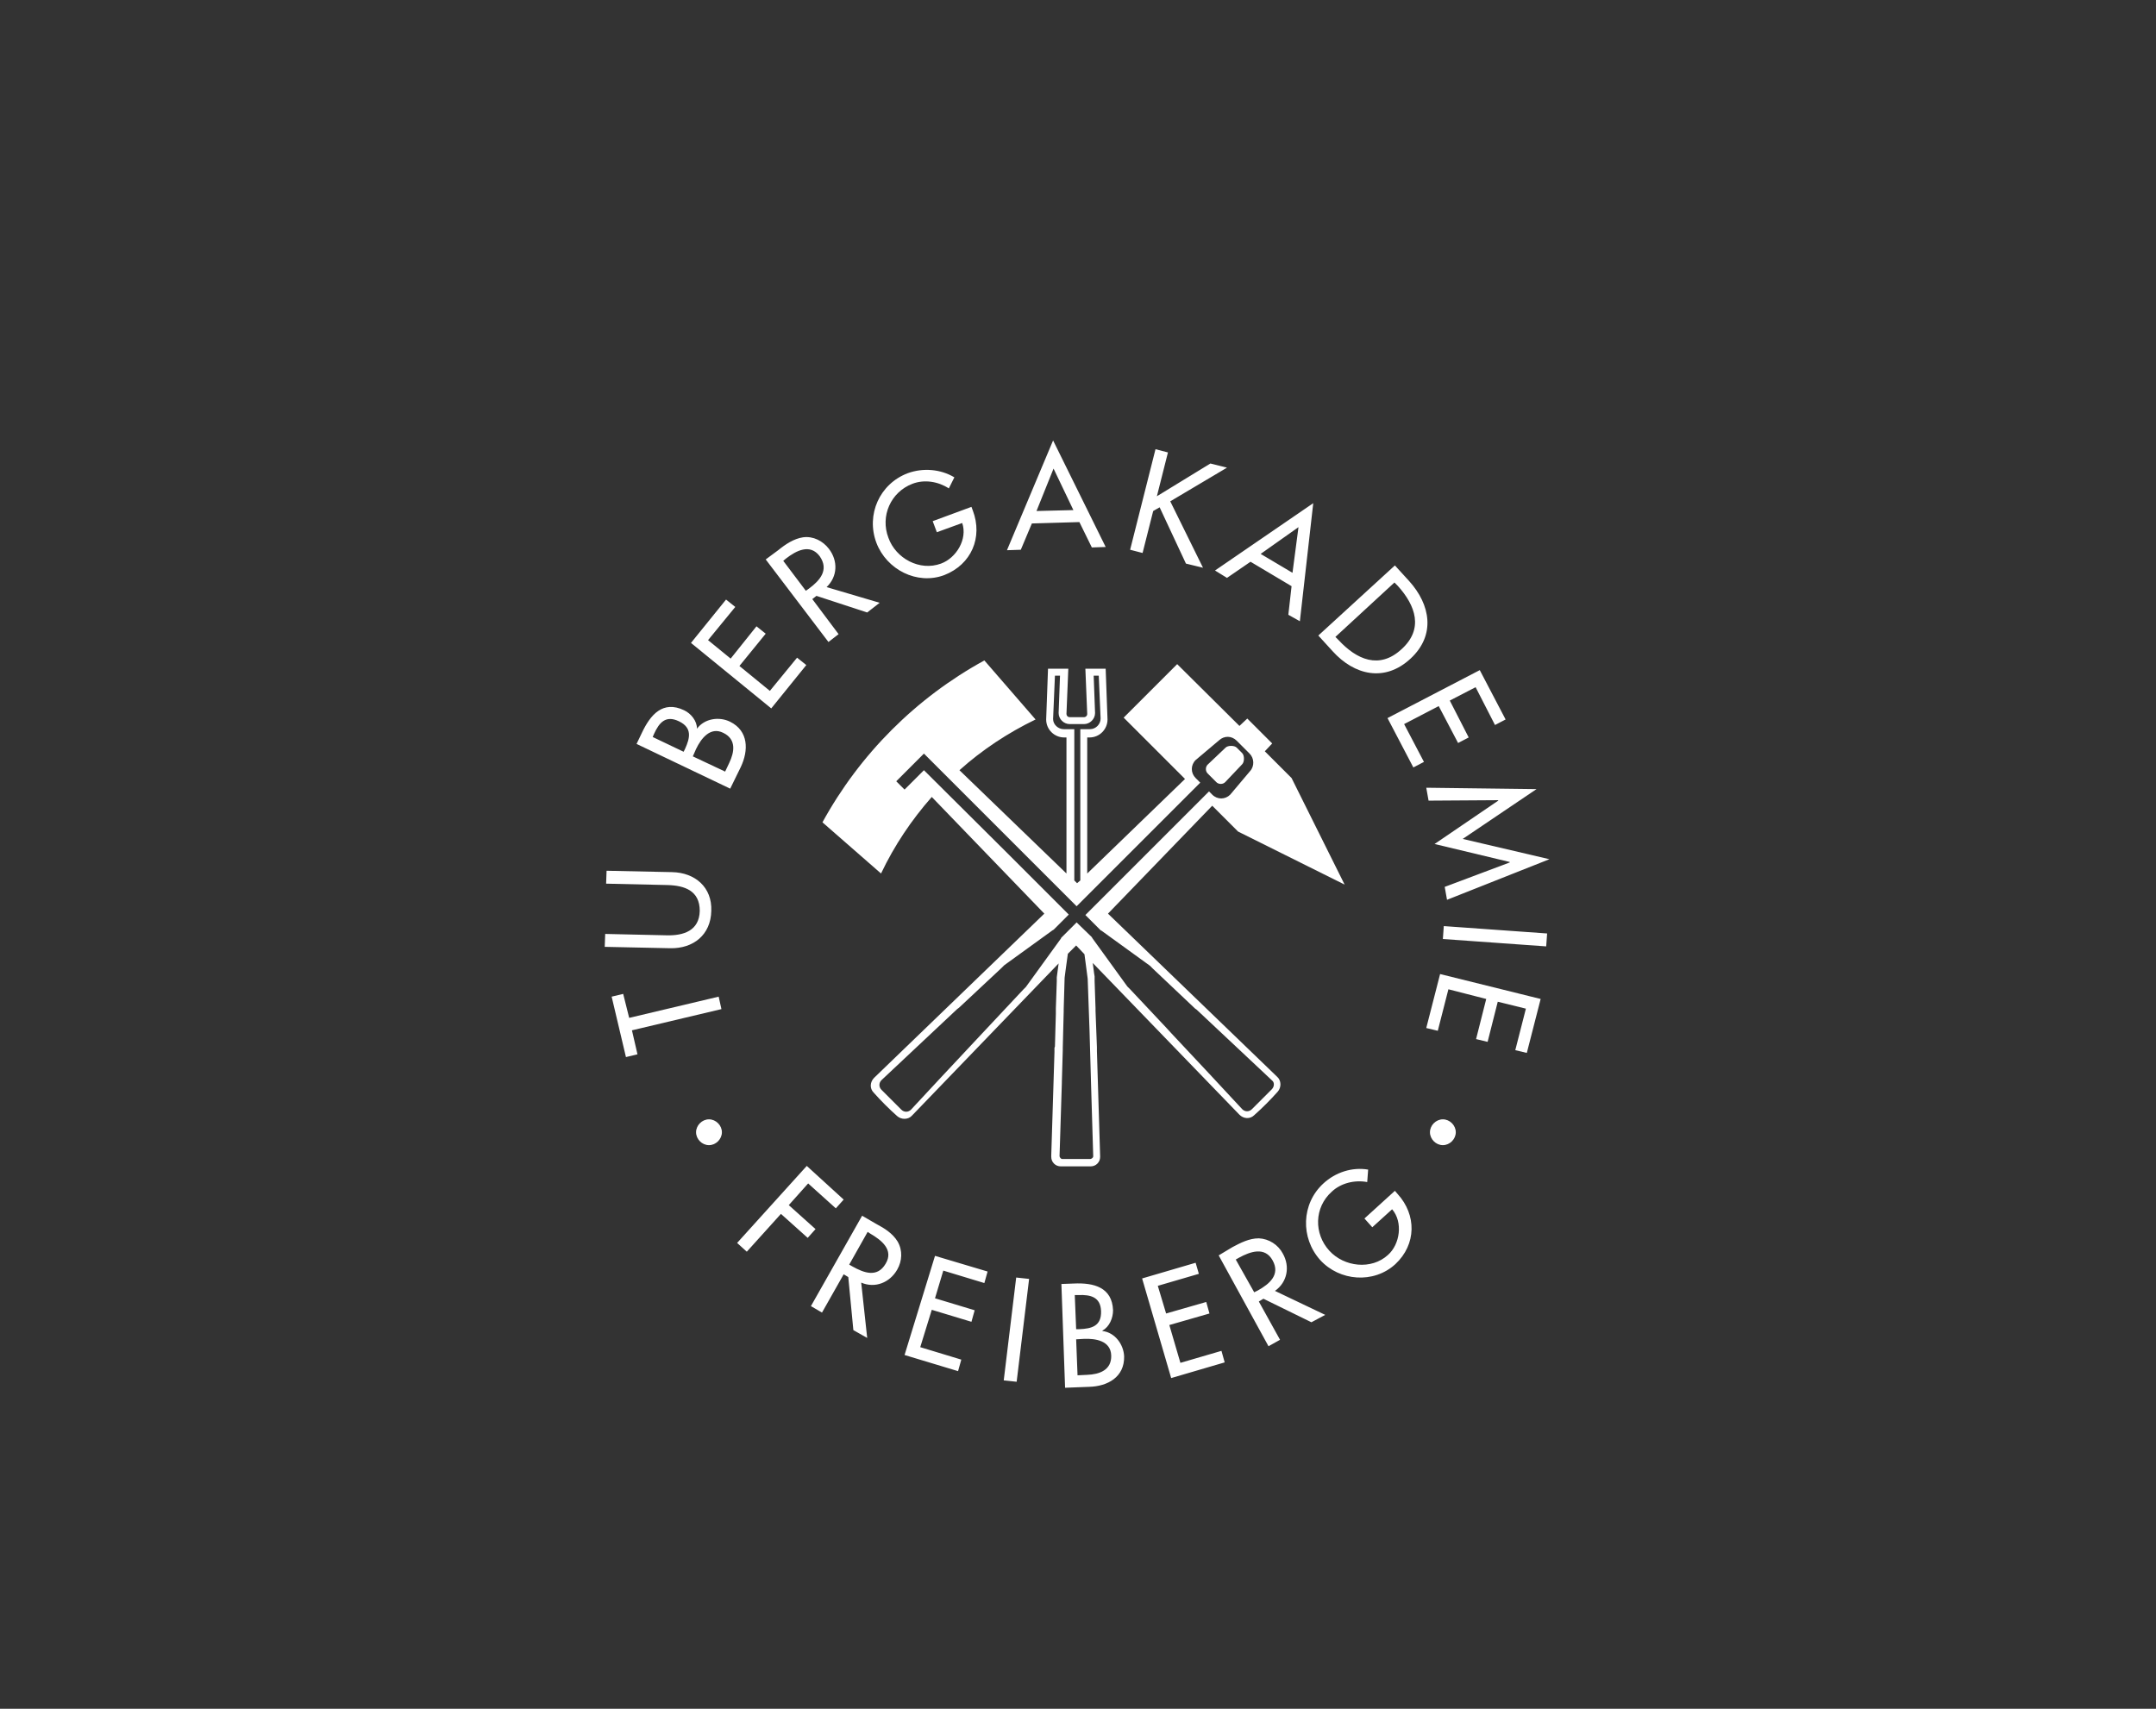 <?xml version="1.0" encoding="utf-8"?>
<!-- Generator: Adobe Illustrator 27.5.0, SVG Export Plug-In . SVG Version: 6.00 Build 0)  -->
<svg version="1.1" id="Ebene_1" xmlns="http://www.w3.org/2000/svg" xmlns:xlink="http://www.w3.org/1999/xlink" x="0px" y="0px"
	 viewBox="0 0 467.4 370.5" style="enable-background:new 0 0 467.4 370.5;" xml:space="preserve">
<rect x="0" y="0" width="467.4" height="370.5" fill="#333333" stroke="none"/>
<style type="text/css">
	.st0{fill:#FFFFFF;}
</style>
<path class="st0" d="M335.9,186.3l-18.8-4.4l16-10.8l-23.9-0.3l0.5,2.8l15.1-0.1v0.1L311,183l16.3,3.9v0.1l-14.1,5.3l0.5,2.8
	L335.9,186.3L335.9,186.3z M324.1,157.2l2.3-1.2l-5.6-10.7l-20,10.4l5.6,10.7l2.3-1.2l-4.3-8.2l7.5-3.9l4.2,8l2.3-1.2l-4.1-8
	l5.6-2.9L324.1,157.2L324.1,157.2z M305.8,142.8c5.5-5.1,4.3-11.7-0.3-16.8l-3.1-3.4l-16.6,15.2l3.1,3.4
	C293.6,146.4,300.2,148,305.8,142.8L305.8,142.8z M303.8,140.8c-4.8,4.4-9.7,2.2-13.6-2l-0.7-0.7l12.8-11.8l0.7,0.7
	C306.9,131.3,308.7,136.4,303.8,140.8L303.8,140.8z M281.8,134.7l2.9-25.6l-21.3,14.6l2.6,1.6l5.1-3.5l8.9,5.3l-0.7,6.2L281.8,134.7
	L281.8,134.7z M281.5,114.3l-1.3,9.9l-6.9-4.1L281.5,114.3L281.5,114.3z M253.7,108.7l12.3-7.3l-3.6-0.9l-11.6,7.1l2.4-9.5l-2.7-0.7
	l-5.5,21.8l2.7,0.7l2.3-9.1l1.4-0.8l5.7,12.2l3.7,0.9L253.7,108.7L253.7,108.7z M236.7,118.7l3-0.1l-11.4-23.1l-10,23.8l3-0.1
	l2.4-5.7l10.3-0.3L236.7,118.7L236.7,118.7z M232.7,110.6l-8,0.2l3.7-9.2L232.7,110.6L232.7,110.6z M210.9,110.7l-0.3-0.8l-8.4,3.1
	l0.9,2.4l5.5-2c1.2,3.5-1.3,7.6-4.6,8.8c-4.6,1.7-9.8-1.1-11.4-5.6c-1.8-4.7,0.5-9.9,5.2-11.7c2.6-1,5.6-0.5,7.9,1l1.2-2.4
	c-3-1.8-6.8-2.1-10.1-0.9c-6.1,2.3-9.1,9-6.8,15.1c2.2,5.8,8.8,9.2,14.7,7C210.6,122.4,213.1,116.5,210.9,110.7L210.9,110.7z
	 M179.2,127.3c2.4-2.3,2.5-5.7,0.5-8.3c-1.3-1.7-3.4-2.8-5.6-2.5c-2,0.3-3.8,1.5-5.4,2.8l-2.7,2l13.6,17.9l2.2-1.7l-5.7-7.6l0.9-0.7
	l11,3.6l2.7-2.1L179.2,127.3L179.2,127.3z M175.4,127.6l-0.7,0.5l-4.9-6.5l0.6-0.5c2.2-1.7,5.2-3.3,7.3-0.5
	C179.8,123.6,177.7,125.9,175.4,127.6L175.4,127.6z M158.4,142.8l-4.9-4l5.9-7.2l-2-1.6l-7.6,9.4l17.4,14.2l7.6-9.4l-2-1.6l-5.9,7.2
	l-6.6-5.4l5.7-7l-2-1.6L158.4,142.8L158.4,142.8z M151.1,158c0-1.7-1.3-3.3-2.8-4c-4.6-2.2-7.3,1-9.1,4.8l-1.2,2.5l20.3,9.7l2.3-4.7
	c1.7-3.6,1.7-7.8-2.3-9.8C155.9,155.3,152.7,155.8,151.1,158L151.1,158L151.1,158z M148.5,162.4l-0.3,0.6l-6.7-3.2l0.3-0.7
	c1.1-2.4,2.5-4.1,5.4-2.7C150.1,157.8,149.6,160,148.5,162.4L148.5,162.4z M150.9,162.4c1.1-2.3,3.1-4.9,5.9-3.5
	c2.9,1.4,2.4,4.2,1.3,6.5l-0.9,1.9l-7-3.3L150.9,162.4L150.9,162.4z M145.7,189.1l-14.2-0.3l-0.1,2.8l13.3,0.3c3.7,0.1,7,1.2,7,5.6
	c-0.1,4.3-3.5,5.4-7.2,5.3l-13.3-0.3l-0.1,2.8l14.2,0.3c5,0.1,8.8-2.9,8.9-8.1C154.4,192.4,150.7,189.2,145.7,189.1L145.7,189.1z
	 M135.1,215.5l-2.5,0.6l3.1,13.1l2.5-0.6l-1.2-5.2l19.4-4.6l-0.6-2.7l-19.4,4.6L135.1,215.5L135.1,215.5z M174.9,252.8l-15.1,16.7
	l2.1,1.9l7.4-8.2l5.8,5.2l1.7-1.9l-5.8-5.2l4.2-4.7l6,5.4l1.7-1.9L174.9,252.8L174.9,252.8z M186.9,263.6l-11.1,19.6l2.4,1.4
	l4.7-8.3l1,0.6l1.1,11.5l3,1.7l-1.3-12c3,1.3,6.2,0,7.8-2.8c1.1-1.9,1.2-4.2,0.1-6.1c-1.1-1.8-2.9-2.9-4.6-3.8L186.9,263.6
	L186.9,263.6z M184.1,274.2l4-7.1l0.6,0.4c2.4,1.4,5.1,3.5,3.3,6.5c-1.8,3.1-4.7,2-7.2,0.6L184.1,274.2L184.1,274.2z M202.7,272.3
	l-6.6,21.5l11.6,3.5l0.7-2.5l-8.9-2.7l2.5-8.1l8.6,2.6l0.7-2.5l-8.6-2.6l1.8-6l8.9,2.7l0.7-2.5L202.7,272.3L202.7,272.3z M220.3,277
	l-2.7,22.3l2.8,0.3l2.7-22.3L220.3,277L220.3,277z M232.8,278.3l-2.7,0.1l0.8,22.5l5.2-0.2c4-0.1,7.7-2.1,7.6-6.6
	c-0.1-2.6-2-5.2-4.7-5.5v-0.1c1.5-0.8,2.3-2.7,2.3-4.4C241.1,279.1,237.1,278.1,232.8,278.3L232.8,278.3z M233.3,290.4l1.7-0.1
	c2.5-0.1,5.8,0.4,5.9,3.6c0.1,3.2-2.6,4.1-5.2,4.2l-2.1,0.1L233.3,290.4L233.3,290.4z M233,280.8h0.8c2.6-0.1,4.8,0.4,4.9,3.5
	c0.1,3.2-2,3.8-4.7,3.9h-0.7L233,280.8L233,280.8z M259.2,273.8l-11.6,3.4l6.3,21.6l11.6-3.4l-0.7-2.5l-8.9,2.6l-2.4-8.2l8.7-2.5
	l-0.7-2.5l-8.7,2.5l-1.8-6l8.9-2.6L259.2,273.8L259.2,273.8z M264.2,272.2l10.8,19.7l2.5-1.4l-4.6-8.3l1-0.6l10.4,5.1l3-1.6
	l-10.9-5.2c2.7-1.9,3.3-5.3,1.7-8.1c-1-1.9-3-3.2-5.2-3.3c-2.1,0-4,1-5.7,1.9L264.2,272.2L264.2,272.2z M267.9,273.1l0.7-0.4
	c2.4-1.3,5.6-2.5,7.3,0.6c1.7,3.1-0.7,5.1-3.2,6.5l-0.8,0.4L267.9,273.1L267.9,273.1z M286.2,273.2c4.2,4.6,11.6,5.2,16.3,0.9
	c4.6-4.3,4.6-10.7,0.5-15.2l-0.6-0.7l-6.6,6l1.7,1.9l4.3-3.9c2.4,2.8,1.7,7.6-0.9,9.9c-3.6,3.3-9.5,2.6-12.7-0.9
	c-3.4-3.7-3.3-9.4,0.5-12.8c2-1.9,5-2.6,7.7-2.1l0.2-2.7c-3.5-0.6-7.1,0.6-9.7,3C282.1,261,281.9,268.4,286.2,273.2L286.2,273.2z
	 M312.2,211.2l-3,11.7l2.5,0.6l2.3-9l8.2,2.1l-2.2,8.7l2.5,0.6l2.2-8.7l6.1,1.5l-2.3,9l2.5,0.6l3-11.7L312.2,211.2L312.2,211.2z
	 M312.8,203.6l22.4,1.6l0.2-2.8l-22.4-1.6L312.8,203.6L312.8,203.6z M150.9,245.5c0,1.5,1.3,2.8,2.8,2.8s2.8-1.3,2.8-2.8
	s-1.3-2.8-2.8-2.8S150.9,244,150.9,245.5z M310,245.5c0,1.5,1.3,2.8,2.8,2.8s2.8-1.3,2.8-2.8s-1.3-2.8-2.8-2.8S310,244,310,245.5z"
	/>
<g>
	<path class="st0" d="M240.2,198.1l22.6-23.4l5.6,5.6l23.1,11.5L280,168.7l-5.8-5.8l1.6-1.7l-5.4-5.4l-1.7,1.6L255.2,144l-11.6,11.6
		l13.3,13.3l-21.2,20.5v-29.5h0.5c2.2,0,3.9-1.8,3.9-3.9l-0.4-11h-4.4l0.4,9.8c0,0.4-0.3,0.7-0.7,0.7h-3.1c-0.4,0-0.7-0.3-0.7-0.7
		l0.4-9.8h-4.4l-0.4,11c0,2.2,1.8,3.9,3.9,3.9h0.5v29.5L208,167c4.9-4.4,10.5-8.1,16.5-11l-11.1-12.8c-14.8,8.1-27,20.3-35.1,35.1
		l12.7,11.1c2.9-6.1,6.6-11.6,11-16.6l24.4,25.3l-36.9,35.6c-0.9,0.9-1,2.3-0.1,3.2c1.6,1.8,3.3,3.5,5.1,5.1
		c0.9,0.8,2.4,0.8,3.2-0.1l31.8-33l-0.4,3v0.9l-0.2,5.8v0.3v0.9l-0.1,3.5l0,0l-0.1,3.6l-0.1,0.3v0.9l-0.7,22.5c0,0,0,0,0,0.1v0.1
		c0,0.6,0.2,1.1,0.6,1.5c0.4,0.4,0.9,0.6,1.5,0.6l0,0h0.1h6.1h0.1h0.1c0.6,0,1.1-0.2,1.5-0.6s0.6-0.9,0.6-1.5l-0.7-22.9v-0.8V227
		l-0.3-7.8v-0.5v-0.1l-0.2-5.9v-1l-0.1-0.6l-0.3-2.3l31.8,32.9c0.9,0.9,2.3,1,3.2,0.1c1.8-1.6,3.5-3.3,5.1-5.1
		c0.8-0.9,0.8-2.4-0.1-3.2L240.2,198.1z M230.6,158.1c-1.2,0-2.3-1-2.3-2.2l0.4-9.4h1.1l-0.3,8.1c0,1.3,1.1,2.4,2.4,2.4h3.1
		c1.3,0,2.4-1.1,2.4-2.4l-0.3-8.1h1.1l0.4,9.3c0,1.2-1,2.3-2.3,2.3h-2.1v32.8l-0.7,0.6l-0.6-0.6v-32.8L230.6,158.1L230.6,158.1z
		 M235.8,212.2L235.8,212.2l0.4,11.2l0,0l0.3,10.6v0.1l0.5,16.6c0,0.2-0.1,0.3-0.2,0.4c-0.1,0.1-0.3,0.2-0.4,0.2h-6.1
		c-0.2,0-0.3-0.1-0.4-0.2c-0.1-0.1-0.2-0.3-0.2-0.4l0.5-15.9c0-0.1,0-0.1,0-0.2l0.2-6.9v-0.4v-0.1l0.1-4l0,0l0.1-3.9v-0.2v-0.2v-0.1
		l0.2-6.8l0,0c0,0,0.3-2.4,0.7-5.2l1.8-1.8l1.8,1.9C235.5,209.8,235.8,212.2,235.8,212.2z M275.7,236.2l-4.3,4.3
		c-0.6,0.6-1.5,0.6-2.1,0l-6.6-7.1l0,0l-8.8-9.4l0,0l-1.1-1.2l0,0l-7.8-8.3l-0.6-0.6l-7.6-10.5c0-0.1-0.1-0.1-0.1-0.2l-3.3-3.2
		l-3.3,3.3c0,0-0.1,0.1-0.1,0.2l-7.6,10.5l-0.6,0.6l-8.9,9.5l0,0l-8.8,9.4l0,0l-6.6,7.1c-0.6,0.6-1.5,0.6-2.1,0l-4.3-4.3
		c-0.6-0.6-0.6-1.5,0-2.1l16.4-15.4l0.4-0.3l9.2-8.6l0.6-0.6l10.5-7.6c0.1,0,0.1-0.1,0.2-0.1l3.3-3.3l-4.7-4.7l-8.3-8.3L200.3,167
		l-4.2,4.2l-1.8-1.8l6-6l1.8,1.8l16.5,16.5l14.8,14.8l13.8-13.8l0,0l13-13l-1-1c-1.1-1.1-1.1-2.8,0-3.9l5.1-4.3c1.1-1,2.7-1,3.8,0.1
		l2.8,2.8c1,1,1.1,2.7,0.1,3.8l-4.3,5.1c-1.1,1.1-2.8,1.1-3.9,0l-0.7-0.7l-12.7,12.7l0,0l-14.1,14.1l3.3,3.3c0,0,0.1,0.1,0.2,0.1
		l10.5,7.6l0.6,0.6l9.2,8.7l0.3,0.2l16.4,15.4C276.3,234.7,276.3,235.6,275.7,236.2z"/>
	<path class="st0" d="M263.7,169.6c0.5,0.5,1.4,0.5,1.9,0l3.7-3.9c0.5-0.5,0.5-1.9,0-2.4l-1.2-1.2c-0.5-0.5-1.9-0.5-2.4,0l-3.9,3.7
		c-0.5,0.5-0.5,1.4,0,1.9L263.7,169.6z"/>
</g>
</svg>
